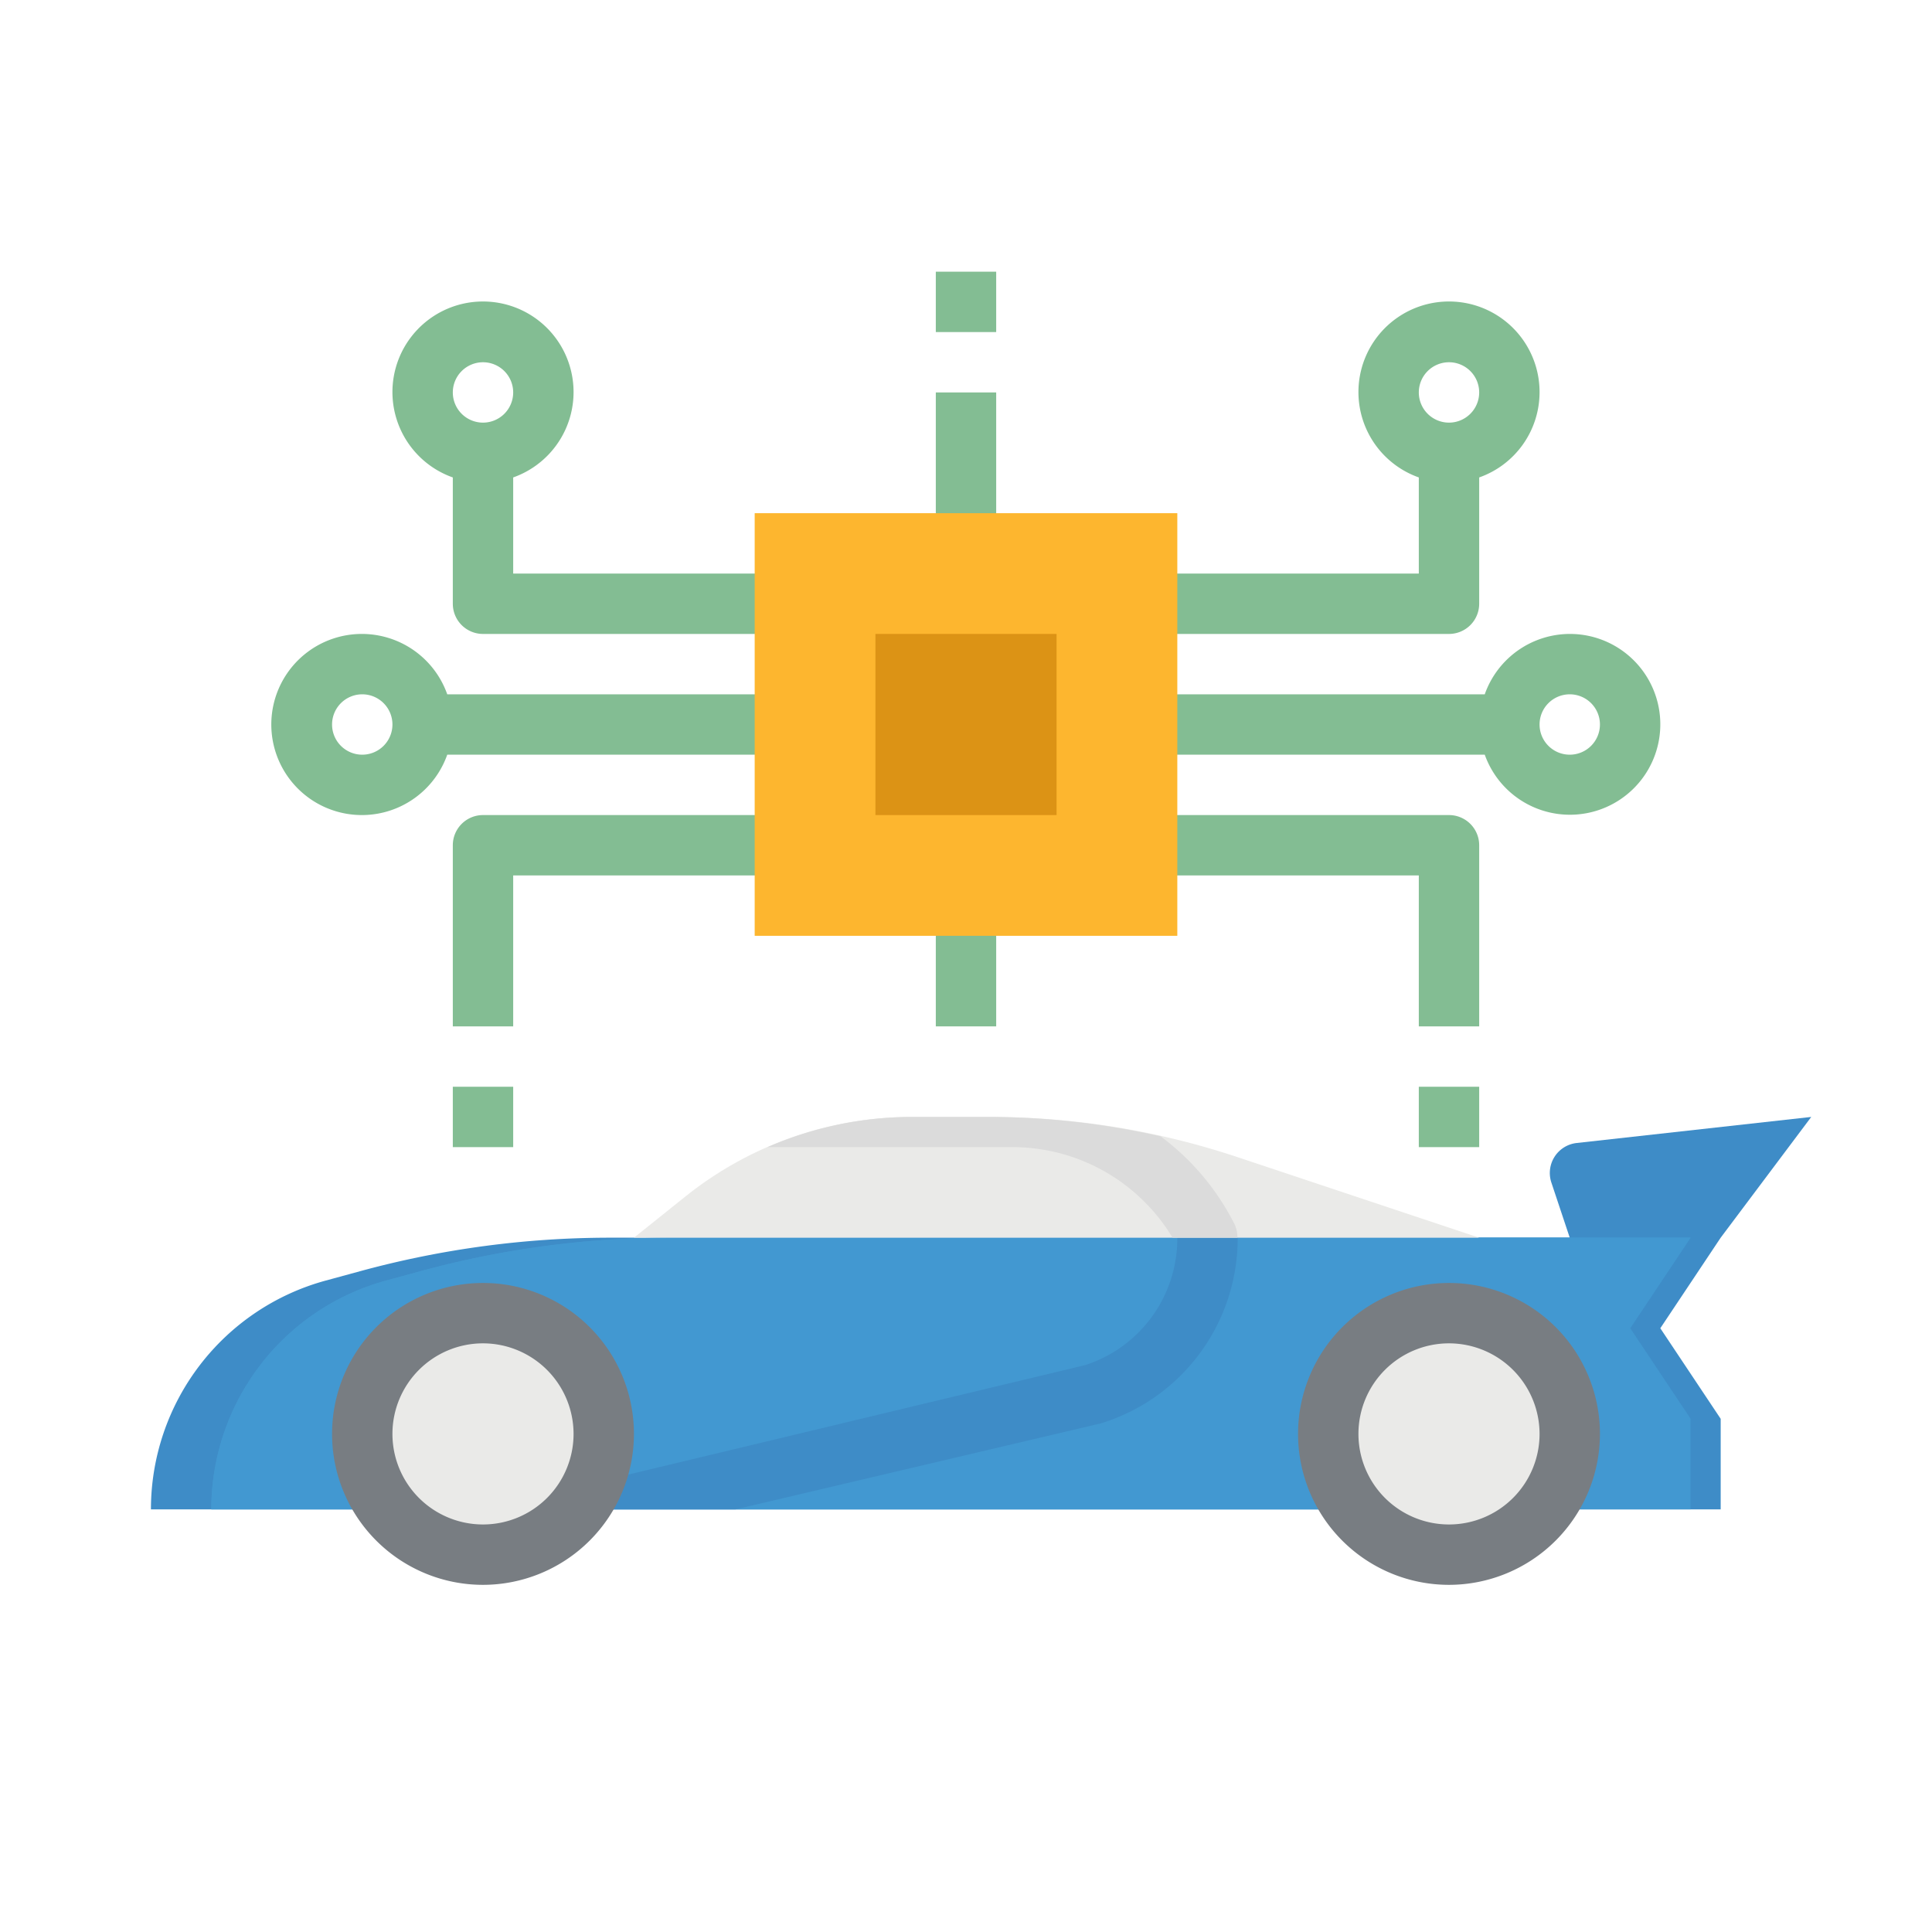 <svg height="512" viewBox="0 0 512 512" width="512" xmlns="http://www.w3.org/2000/svg"><path d="m480 296-62.165 6.907a8 8 0 0 0 -6.706 10.481l4.871 14.612h-254.3a251.67 251.67 0 0 0 -66.215 8.867l-9.177 2.5a62.845 62.845 0 0 0 -46.308 60.633h416v-24l-16-24 16-24z" fill="#3e8cc7"/><path d="m432 352 16-24h-270.3a251.67 251.67 0 0 0 -66.215 8.867l-9.177 2.5a62.845 62.845 0 0 0 -46.308 60.633h392v-24z" fill="#4298d1"/><path d="m432 352 16-24h-270.3a251.67 251.67 0 0 0 -66.215 8.867l-9.177 2.5a62.845 62.845 0 0 0 -46.308 60.633h360l32-24z" fill="#4298d1"/><g fill="#83bd93"><path d="m248 240h16v32h-16z"/><path d="m136 272h-16v-48a8 8 0 0 1 8-8h80v16h-72z"/><path d="m200 152h-64v-25.474a24 24 0 1 0 -16 0v33.474a8 8 0 0 0 8 8h72a8 8 0 0 0 0-16zm-72-56a8 8 0 1 1 -8 8 8.005 8.005 0 0 1 8-8z"/><path d="m392 272h-16v-40h-72v-16h80a8 8 0 0 1 8 8z"/><path d="m408 104a24 24 0 1 0 -32 22.525v25.475h-64a8 8 0 0 0 0 16h72a8 8 0 0 0 8-8v-33.474a23.96 23.96 0 0 0 16-22.526zm-24 8a8 8 0 1 1 8-8 8.005 8.005 0 0 1 -8 8z"/><path d="m200 184h-81.474a24 24 0 1 0 0 16h81.474a8 8 0 0 0 0-16zm-104 16a8 8 0 1 1 8-8 8.005 8.005 0 0 1 -8 8z"/><path d="m416 168a23.96 23.96 0 0 0 -22.526 16h-81.474a8 8 0 0 0 0 16h81.475a23.958 23.958 0 1 0 22.525-32zm0 32a8 8 0 1 1 8-8 8.005 8.005 0 0 1 -8 8z"/><path d="m248 104h16v40h-16z"/><path d="m248 72h16v16h-16z"/><path d="m120 288h16v16h-16z"/><path d="m376 288h16v16h-16z"/></g><path d="m287.625 361.758-159.625 38.242h3.655c4.619-.278 12.023-.671 16.583 0h46.673l96.925-22.82a51.3 51.3 0 0 0 36.164-49.18h-16a35.251 35.251 0 0 1 -24.375 33.758z" fill="#3e8cc7"/><path d="m241.675 296h20.571a207.991 207.991 0 0 1 65.776 10.674l63.978 21.326h-224l13.7-10.963a96 96 0 0 1 59.975-21.037z" fill="#eaeae8"/><path d="m327.156 324.422a65.769 65.769 0 0 0 -19.6-23.292 207.917 207.917 0 0 0 -45.31-5.13h-20.571a95.953 95.953 0 0 0 -38.27 8h64.822a49.5 49.5 0 0 1 42.505 24h17.188a7.82 7.82 0 0 0 -.764-3.578z" fill="#dbdbdb"/><path d="m200 136h112v112h-112z" fill="#fdb62f"/><path d="m232 168h48v48h-48z" fill="#dc9315"/><circle cx="128" cy="380" fill="#eaeae8" r="32"/><path d="m128 420a40 40 0 1 1 40-40 40.047 40.047 0 0 1 -40 40zm0-64a24 24 0 1 0 24 24 24.027 24.027 0 0 0 -24-24z" fill="#787d82"/><circle cx="384" cy="380" fill="#eaeae8" r="32"/><path d="m384 420a40 40 0 1 1 40-40 40.047 40.047 0 0 1 -40 40zm0-64a24 24 0 1 0 24 24 24.027 24.027 0 0 0 -24-24z" fill="#787d82"/></svg>